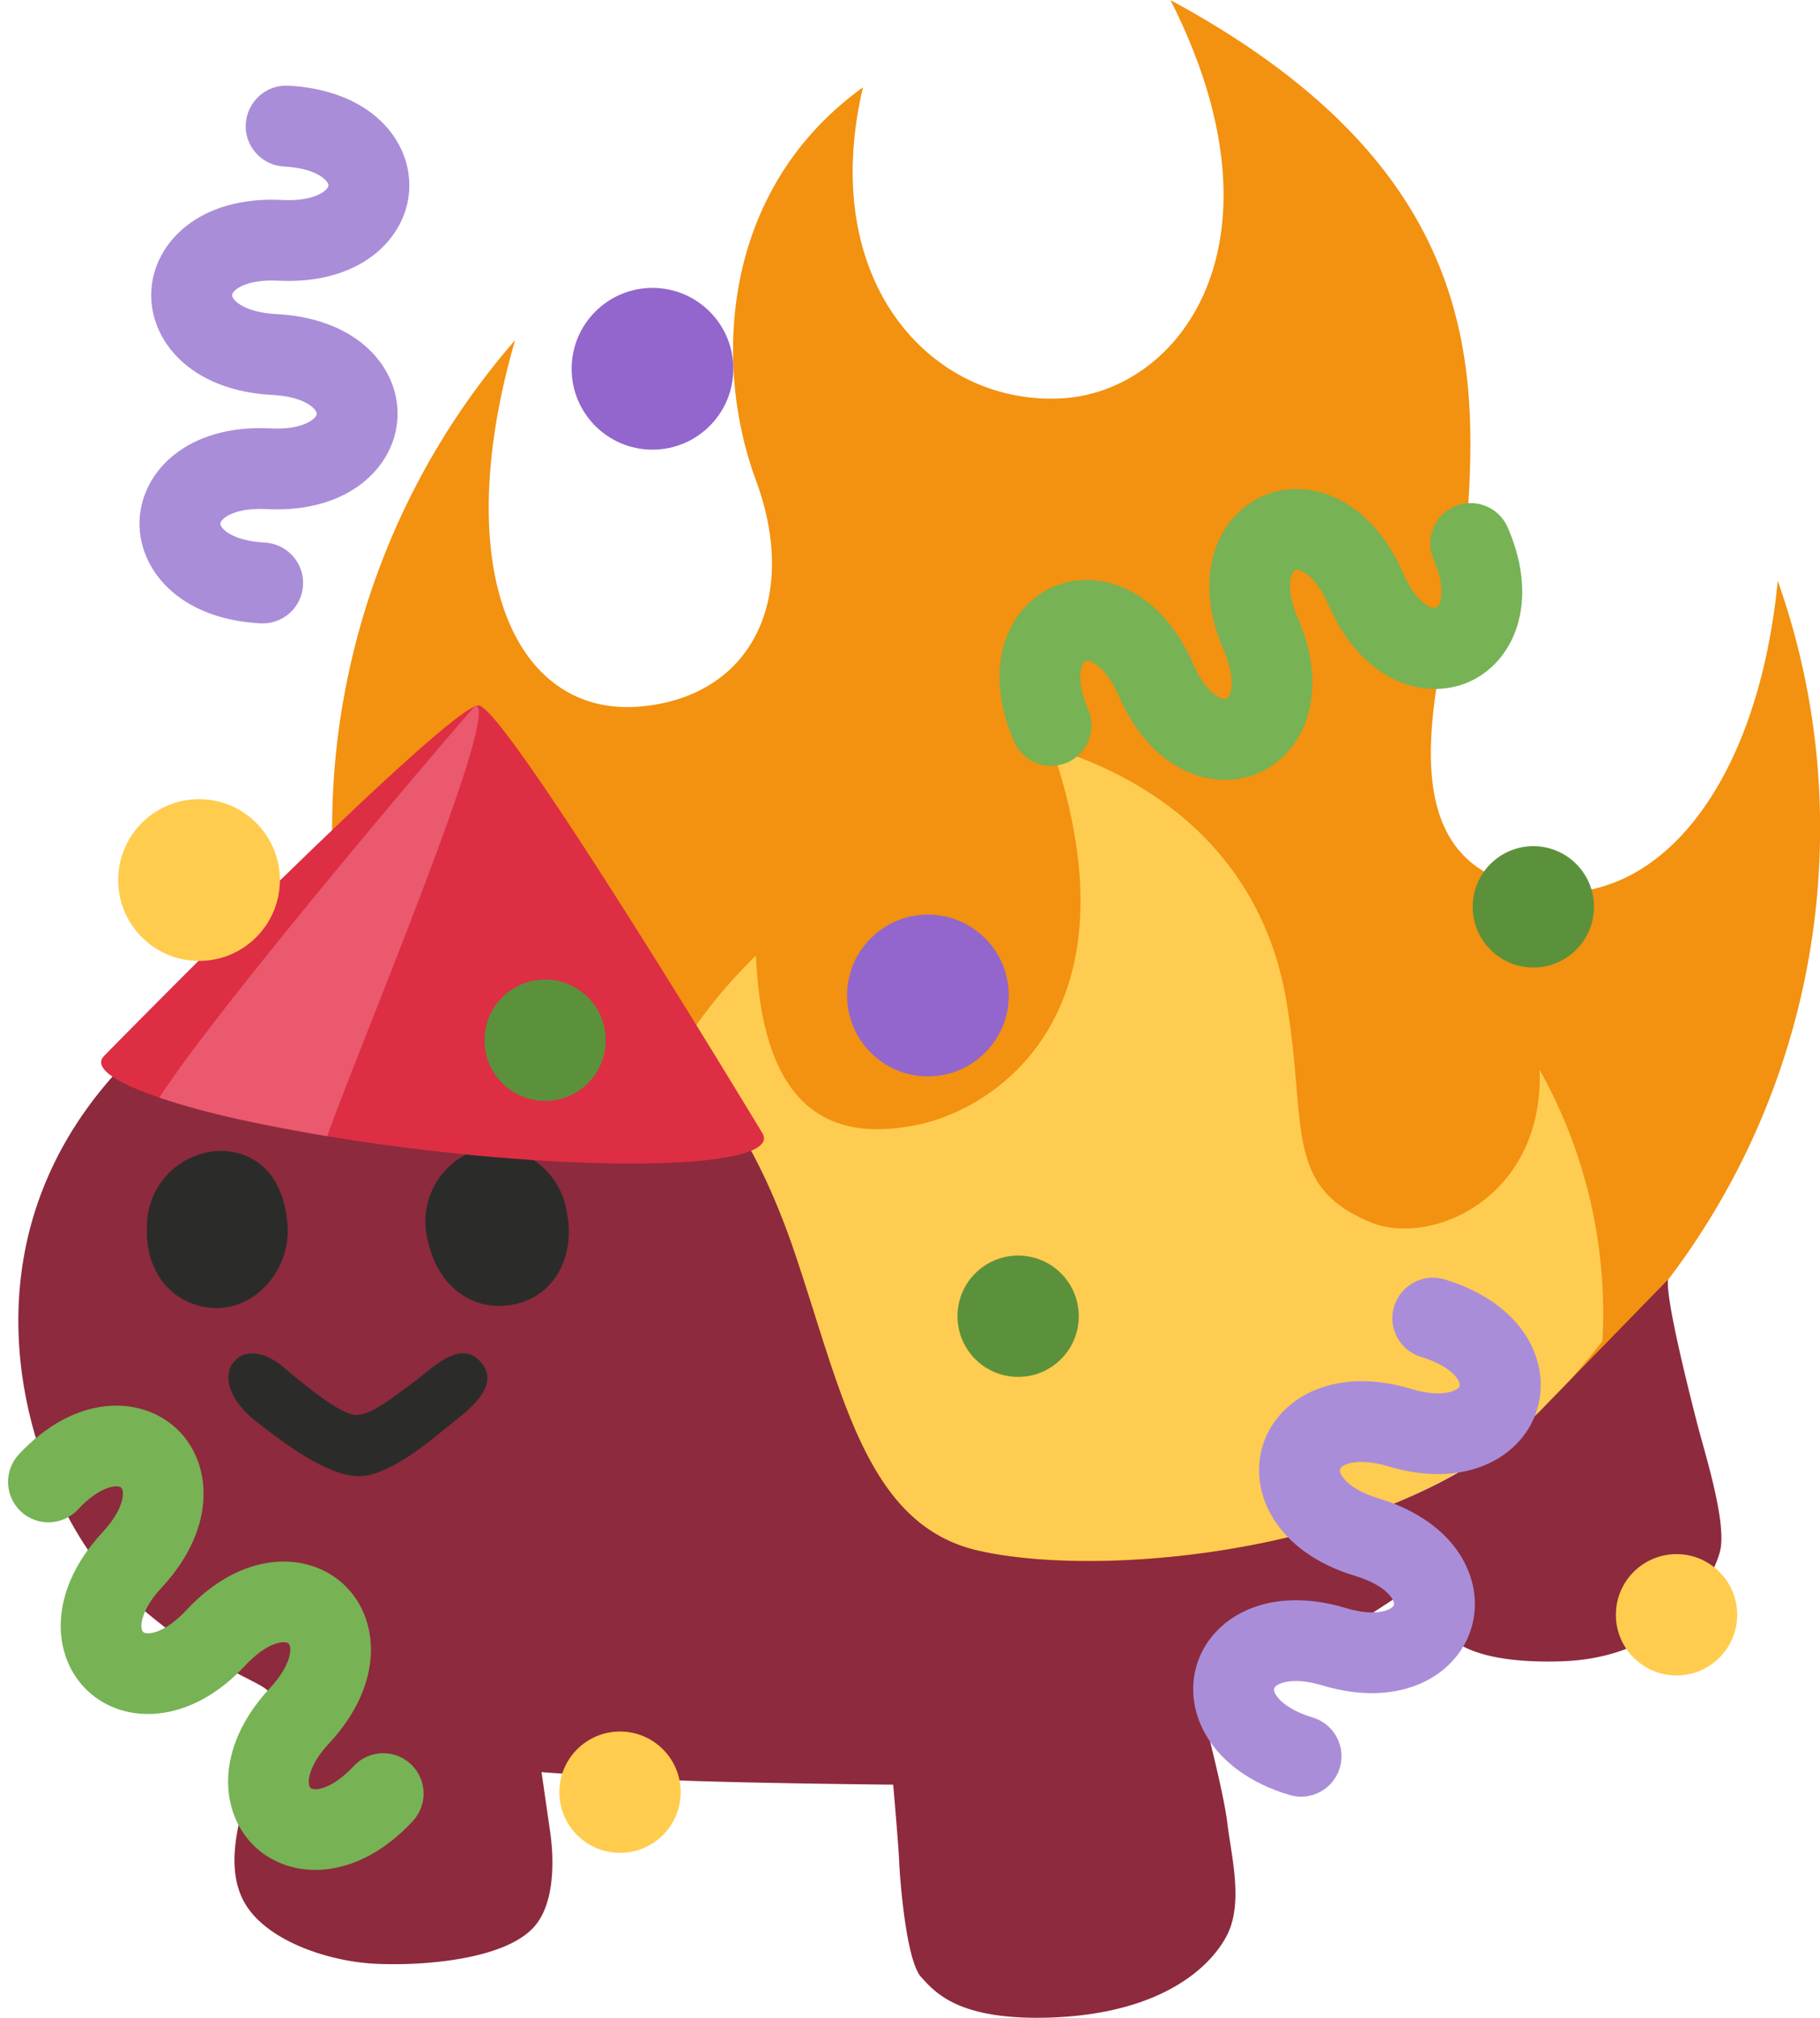 <?xml version="1.0" encoding="UTF-8" standalone="no"?>
<svg
   width="37.39mm"
   height="41.44mm"
   viewBox="0 0 106 117.47"
   version="1.1"
   id="svg10842"
   xmlns="http://www.w3.org/2000/svg"
   xmlns:svg="http://www.w3.org/2000/svg">
  <defs
     id="defs10814">
    <style
       id="style10809">
      .cls-1 {
        fill: none;
      }

      .cls-2 {
        fill: #f39110;
      }

      .cls-3 {
        clip-path: url(#clip-path);
      }

      .cls-4 {
        fill: #fecc50;
      }

      .cls-5 {
        fill: #a11922;
      }

      .cls-6 {
        fill: #8d2a3e;
      }

      .cls-7 {
        fill: #2b2c29;
      }

      .cls-8 {
        fill: #e02233;
      }

      .cls-9 {
        fill: #e95b6f;
      }
    </style>
    <clipPath
       id="clip-path">
      <path
         class="cls-1"
         d="M53.83,33.61c-12.33,1-21.36,7.54-25.7,14.41a56.86,56.86,0,0,0-3.85,7,20.68,20.68,0,0,1,8.21,1.85C37,59.1,42.27,61.46,46.1,72.48,49,80.81,50.28,88.78,57,90.28c7.58,1.7,25,0,33.07-8.45s9.42-14.64,7-22.55-12.57-21.76-26-25C65.19,32.91,59.44,33.14,53.83,33.61Z"
         id="path10811" />
    </clipPath>
  </defs>
  <g
     id="Layer_2"
     data-name="Layer 2">
    <g
       id="grid">
      <g
         id="wh_copy"
         data-name="wh copy">
        <g
           id="ffs">
          <g
             id="g10836">
            <path
               class="cls-2"
               d="M106,48.81a43,43,0,0,0-2.46-15c-1.34,13.72-8.76,20.68-16.37,17.3C80,48,85,36,85.45,30.28c.72-9.7.23-20.82-17.28-30.28,7.15,14.11.56,22.74-6.24,23.18-7.55.49-14.36-6.66-11.67-18.1-8.33,6-8.7,16.21-6.24,22.86,2.57,6.94-.27,12.64-6.75,13.19C30,41.75,26.11,33.24,30,19.8a43.33,43.33,0,1,0,76,29Z"
               id="path10816" />
            <g
               class="cls-3"
               clip-path="url(#clip-path)"
               id="g10820">
              <path
                 class="cls-4"
                 d="M89.67,62.28c.26,7.48-6.34,10.33-9.86,8.87-5.08-2.11-3.66-5.6-4.89-12.89s-6.2-12.4-13.65-14.72C66.53,59,58,64.51,53.53,65.46s-9.1-.11-9.5-9.83A29,29,0,0,0,35.2,76.14c0,.89,0,1.77.1,2.64a41.18,41.18,0,0,0,57.91.74c.09-.87.15-1.75.16-2.64A29,29,0,0,0,89.67,62.28Z"
                 id="path10818" />
            </g>
            <path
               class="cls-5"
               d="M 46.3,65.06 C 46.3,71 35.94,75.81 23.16,75.81 10.38,75.81 0,71 0,65.06 c 0,-5.94 10.36,-4.13 23.15,-4.13 12.79,0 23.15,-1.8 23.15,4.13 z"
               id="path10822"
               style="display:none" />
            <path
               class="cls-6"
               d="M90,81.83C82,90.28,64.55,92,57,90.28c-6.69-1.5-8-9.47-10.87-17.8C42.27,61.46,37,59.1,32.49,56.91a20.68,20.68,0,0,0-8.21-1.85v0c-5.63.14-11.21,1.55-15.5,5.38C-4.43,72.24,2.31,88.19,7.16,92.67s8.13,5.19,8.49,5.84-.45,3-.9,4.62c-.5,1.85-1.79,5.08-.61,7.45s4.94,3.59,7.61,3.74,7.5-.18,9.3-2.08c1.34-1.42,1.19-4.2,1-5.53s-.51-3.54-.51-3.54,5.15.39,9.05.52c4.3.14,11.43.21,11.43.21s.31,3.5.35,4.49.4,5.73,1.27,6.7,2.26,2.54,7.52,2.37c6.73-.23,9.47-3.13,10.32-4.83.94-1.88.23-4.6,0-6.51S70,99.51,70,99.51s5.27-3,7.23-4,6.1-3.87,6.1-3.87.46,2.19.61,2.85c.2.92,1.76,2.38,6.93,2.23,6.5-.18,8.86-4.73,9.3-6.38s-.9-5.8-1.34-7.53S97,75.63,97.15,74.49"
               id="path10824" />
            <path
               class="cls-7"
               d="M33,70.51c.55,2.49-.64,5.13-3.39,5.48-2.27.29-4.13-1.23-4.68-3.72A4.4,4.4,0,0,1,28,66.87,4.38,4.38,0,0,1,33,70.51Z"
               id="path10826" />
            <path
               class="cls-7"
               d="M16.75,71.38c.17,2.52-1.94,5.13-4.7,4.73-2.26-.34-3.63-2.28-3.49-4.79A4.38,4.38,0,0,1,13,67C15.25,67.14,16.58,68.76,16.75,71.38Z"
               id="path10828" />
            <path
               class="cls-7"
               d="M24.18,80.4c1-.75,2.65-2.48,3.83-1.1s-.71,2.78-1.79,3.64-3.51,3-5.32,3-4.33-1.89-6-3.2c-1.37-1.07-2-2.49-1.33-3.39s1.88-.63,2.89.2c1.17,1,3.42,2.86,4.31,2.83S22.84,81.39,24.18,80.4Z"
               id="path10830" />
            <path
               class="cls-8"
               d="M 41.1,60.43 C 39.68,60.15 39.29,53.77 36,49.09 32.9,44.69 27,42.48 23.15,42.48 19.3,42.48 13.4,44.69 10.3,49.09 7,53.77 6.63,60.15 5.2,60.43 -0.28,61.53 0,64.38 0,65 c 0.21,-0.77 0.73,-2.6 6.45,-2.71 5.72,-0.11 10.88,1.34 16.69,1.34 5.81,0 11.06,-1.44 16.69,-1.34 5.63,0.1 6.25,1.94 6.45,2.71 0.05,-0.62 0.31,-3.47 -5.18,-4.57 z"
               id="path10832"
               style="display:none" />
            <path
               class="cls-9"
               d="m 23.16,42.48 c -3.47,0 -8.27,5.94 -8.27,8.36 v 6.52 c 0,0 0.18,1.64 1.52,1.64 H 29.9 c 1.34,0 1.52,-1.66 1.52,-1.66 v -6.5 c 0,-2.42 -4.8,-8.36 -8.26,-8.36 z"
               id="path10834"
               style="display:none" />
          </g>
        </g>
      </g>
    </g>
  </g>
  <g
     id="g8739"
     transform="matrix(1.276,0,0,1.276,-19.315,10.711)">
    <path
       fill="#dd2e44"
       d="m 50.008,43.573 c 0.011,-0.09 -0.023,-0.185 -0.081,-0.281 0,0 -11.66,-19.349 -12.932,-19.5 -1.272,-0.149 -17.096,15.976 -17.096,15.976 -0.079,0.08 -0.134,0.163 -0.144,0.255 -0.149,1.263 6.504,3.08 14.857,4.061 8.355,0.981 15.247,0.753 15.396,-0.51 z"
       id="path5268"
       style="stroke-width:1.394" />
    <path
       fill="#ea596e"
       d="m 36.91,23.816 c -0.045,0.012 -0.1,0.037 -0.163,0.075 -1.276,1.439 -11.566,13.519 -14.339,17.79 2.169,0.745 4.658,1.247 7.662,1.764 1.415,-3.989 7.721,-18.905 6.84,-19.629 z"
       id="path5270"
       style="stroke-width:1.394" />
  </g>
  <g
     id="g9662"
     transform="matrix(1,0,0,1,-2.837,17.101)">
    <path
       fill="#77b255"
       d="m 90.65,13.605 c 1.924,4.427 0.303,7.881 -2.289,9.002 -2.59,1.121 -6.221,-0.055 -8.14,-4.48 -0.748,-1.728 -1.679,-2.151 -1.942,-2.042 -0.267,0.117 -0.594,1.09 0.153,2.814 1.921,4.425 0.298,7.879 -2.294,9.001 -2.592,1.126 -6.219,-0.055 -8.138,-4.483 -0.75,-1.726 -1.684,-2.15 -1.946,-2.034 -0.26,0.114 -0.592,1.085 0.155,2.811 0.515,1.19 -0.028,2.58 -1.22,3.095 -1.197,0.514 -2.58,-0.033 -3.098,-1.227 -1.918,-4.423 -0.303,-7.879 2.293,-9.005 2.59,-1.121 6.217,0.058 8.14,4.485 0.748,1.728 1.679,2.151 1.942,2.035 0.263,-0.112 0.594,-1.083 -0.152,-2.807 -1.922,-4.43 -0.303,-7.881 2.293,-9.005 2.587,-1.123 6.214,0.056 8.138,4.485 0.745,1.724 1.683,2.146 1.942,2.035 0.265,-0.117 0.594,-1.086 -0.151,-2.812 -0.521,-1.194 0.028,-2.577 1.22,-3.095 1.192,-0.516 2.58,0.033 3.094,1.227 z"
       id="path9165"
       style="stroke-width:2.355" />
    <circle
       fill="#5c913b"
       cx="92.141"
       cy="35.691"
       r="3.532"
       id="circle9167"
       style="stroke-width:2.355" />
    <circle
       fill="#9266cc"
       cx="40.839"
       cy="4.364"
       r="4.709"
       id="circle9169"
       style="stroke-width:2.355" />
    <circle
       fill="#9266cc"
       cx="56.881"
       cy="40.852"
       r="4.709"
       id="circle9171"
       style="stroke-width:2.355" />
    <circle
       fill="#5c913b"
       cx="34.585"
       cy="43.457"
       r="3.532"
       id="circle9173"
       style="stroke-width:2.355" />
    <circle
       fill="#5c913b"
       cx="62.135"
       cy="59.526"
       r="3.532"
       id="circle9175"
       style="stroke-width:2.355" />
    <circle
       fill="#ffcc4d"
       cx="14.429"
       cy="34.131"
       r="4.709"
       id="circle9177"
       style="stroke-width:2.355" />
    <circle
       fill="#ffcc4d"
       cx="100.481"
       cy="76.908"
       r="3.532"
       id="circle9179"
       style="stroke-width:2.355" />
    <circle
       fill="#ffcc4d"
       cx="38.948"
       cy="87.236"
       r="3.532"
       id="circle9181"
       style="stroke-width:2.355" />
    <path
       fill="#77b255"
       d="m 26.875,88.925 c -3.286,3.536 -7.099,3.435 -9.165,1.509 -2.065,-1.924 -2.442,-5.722 0.844,-9.253 1.284,-1.377 1.298,-2.4 1.092,-2.598 -0.214,-0.198 -1.237,-0.107 -2.517,1.268 -3.285,3.533 -7.1,3.43 -9.166,1.504 -2.07,-1.924 -2.441,-5.72 0.847,-9.252 1.281,-1.378 1.295,-2.404 1.084,-2.598 -0.208,-0.193 -1.232,-0.107 -2.514,1.269 -0.883,0.949 -2.375,1.008 -3.325,0.122 -0.95,-0.891 -1.004,-2.377 -0.118,-3.33 3.284,-3.53 7.097,-3.434 9.17,-1.507 2.065,1.924 2.438,5.719 -0.848,9.256 -1.284,1.377 -1.298,2.4 -1.086,2.594 0.208,0.196 1.231,0.111 2.511,-1.264 3.289,-3.536 7.099,-3.435 9.17,-1.507 2.066,1.921 2.439,5.716 -0.849,9.253 -1.281,1.373 -1.291,2.402 -1.086,2.594 0.213,0.196 1.233,0.109 2.516,-1.265 0.885,-0.955 2.373,-1.007 3.325,-0.122 0.95,0.885 1.004,2.377 0.115,3.326 z"
       id="path9584"
       style="stroke-width:2.355" />
    <path
       fill="#aa8dd8"
       d="m 85.176,57.56 c 0.53,-0.284 1.168,-0.366 1.792,-0.18 1.966,0.592 3.528,1.607 4.504,2.932 1.034,1.403 1.356,3.087 0.894,4.627 -0.813,2.701 -4.052,4.716 -8.677,3.326 -1.799,-0.54 -2.726,-0.102 -2.806,0.173 -0.085,0.274 0.448,1.152 2.247,1.694 1.966,0.592 3.528,1.607 4.504,2.932 1.034,1.403 1.361,3.088 0.894,4.627 -0.814,2.703 -4.052,4.716 -8.673,3.329 -1.311,-0.393 -2.068,-0.25 -2.4,-0.127 -0.266,0.101 -0.387,0.225 -0.411,0.302 -0.08,0.273 0.444,1.149 2.247,1.692 1.245,0.376 1.953,1.689 1.577,2.934 -0.374,1.245 -1.684,1.951 -2.934,1.577 -4.62,-1.388 -6.215,-4.854 -5.4,-7.56 0.814,-2.703 4.052,-4.716 8.677,-3.326 1.311,0.396 2.064,0.249 2.396,0.127 0.268,-0.099 0.389,-0.222 0.41,-0.299 0.085,-0.274 -0.444,-1.151 -2.247,-1.694 -4.62,-1.39 -6.215,-4.854 -5.4,-7.56 0.814,-2.703 4.053,-4.719 8.672,-3.324 1.311,0.393 2.069,0.248 2.401,0.125 0.265,-0.099 0.386,-0.222 0.41,-0.299 0.08,-0.275 -0.448,-1.152 -2.247,-1.694 -1.245,-0.374 -1.953,-1.689 -1.577,-2.934 0.193,-0.625 0.617,-1.111 1.147,-1.398 z"
       id="path9586"
       style="stroke-width:2.355" />
    <path
       fill="#aa8dd8"
       d="m 17.93,-11.517 c 0.447,-0.402 1.047,-0.634 1.697,-0.602 2.051,0.106 3.809,0.72 5.073,1.774 1.339,1.116 2.053,2.674 1.972,4.28 -0.146,2.817 -2.811,5.547 -7.633,5.299 -1.875,-0.095 -2.672,0.551 -2.684,0.837 -0.017,0.286 0.71,1.012 2.586,1.109 2.051,0.106 3.809,0.72 5.073,1.774 1.339,1.116 2.058,2.674 1.972,4.28 -0.146,2.819 -2.811,5.547 -7.628,5.301 -1.367,-0.069 -2.068,0.251 -2.361,0.449 -0.234,0.162 -0.322,0.311 -0.327,0.391 -0.012,0.284 0.705,1.01 2.586,1.107 1.299,0.069 2.299,1.175 2.231,2.473 -0.066,1.298 -1.17,2.297 -2.473,2.231 -4.818,-0.246 -7.193,-3.232 -7.047,-6.054 0.146,-2.819 2.811,-5.547 7.633,-5.299 1.367,0.072 2.064,-0.25 2.357,-0.448 0.236,-0.16 0.325,-0.308 0.327,-0.389 C 21.299,6.71 20.577,5.984 18.696,5.887 13.878,5.639 11.503,2.655 11.649,-0.167 11.795,-2.986 14.459,-5.716 19.278,-5.463 c 1.367,0.069 2.068,-0.253 2.361,-0.451 0.234,-0.159 0.322,-0.308 0.327,-0.389 0.012,-0.286 -0.71,-1.012 -2.586,-1.109 -1.298,-0.066 -2.299,-1.175 -2.231,-2.473 0.039,-0.653 0.334,-1.226 0.781,-1.631 z"
       id="path12881"
       style="stroke-width:2.355" />
  </g>
</svg>
